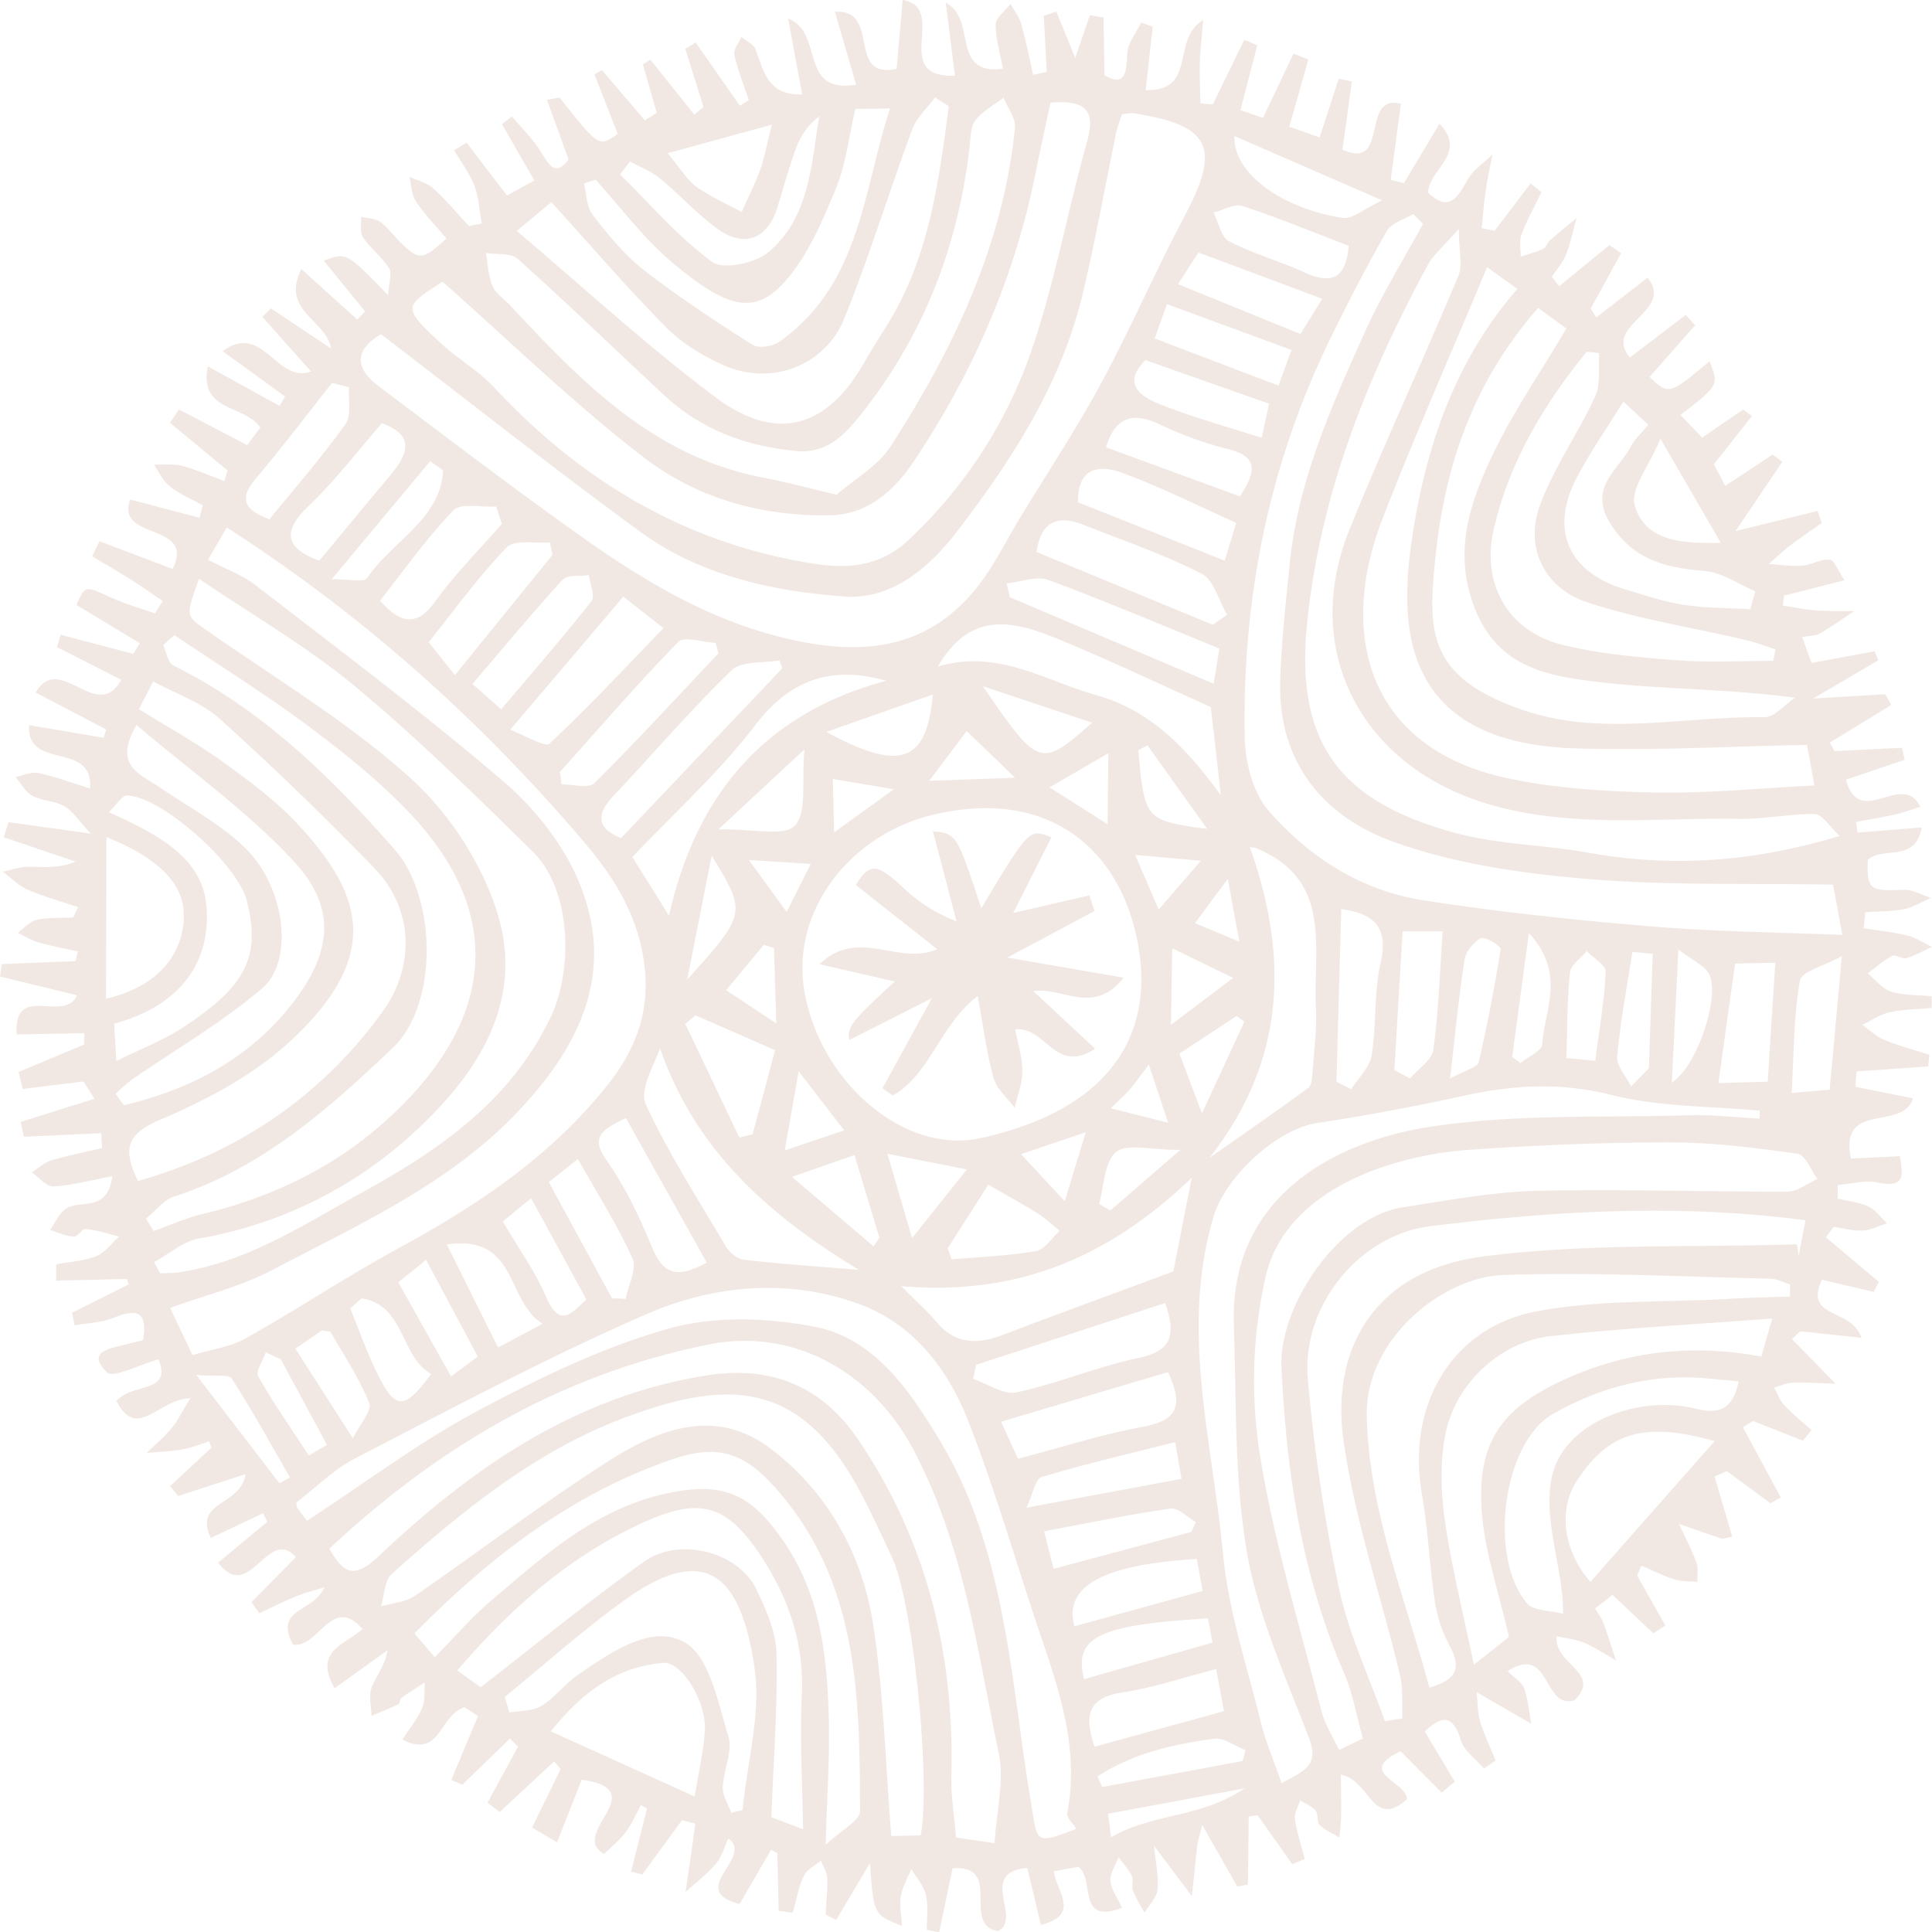 <svg id="Layer_1" data-name="Layer 1" xmlns="http://www.w3.org/2000/svg" viewBox="0 0 743.41 743.52"><defs><style>.cls-1{fill:#f1e8e3;}</style></defs><title>section_2_bg_gear</title><g id="Layer_3" data-name="Layer 3"><path class="cls-1" d="M991.56,740.69c15.63-3.91,5.77-13.07,5-20.6l9.46-1.76c6.46,5.06-.76,22.45,16.75,15.82-2-4.38-4.31-7.35-4.45-10.42s2-6,3.13-9.07c1.75,2.38,3.84,4.6,5.11,7.21.77,1.6-.23,4,.43,5.7a74.9,74.9,0,0,0,4.45,8.46c1.76-3,4.68-5.78,5-8.87.52-5-.69-10.08-1.34-16.89l14.55,19.37c.71-6.67,1.41-13.35,2.14-20,.1-.85.41-1.68,1.85-7.41,5.73,10.08,9.59,16.9,13.46,23.71l4.12-.72.31-26.22,3.46-.44,13.28,18.78,4.84-2c-1.33-5.08-3-10.09-3.8-15.24-.34-2.29,1.25-4.87,2-7.32,2,1.29,4.52,2.23,6,4,1.11,1.33.33,4.34,1.5,5.48,2.1,2,5,3.26,7.64,4.82.22-2.79.6-5.57.64-8.35.07-5.1-.06-10.2-.11-15.78,11.13,1.76,12.17,21.29,25.41,9.41.1-6.79-19.9-10.26-2.42-18.45l15.8,15.86,5.08-4.14c-3.84-6.41-7.68-12.82-11.58-19.35,5.61-5.23,10.56-7.74,13.89,3.36,1.25,4.15,5.83,7.3,8.89,10.91l4.49-3.08c-2-5-4.43-10-6-15.2-1-3.52-.9-7.39-1.28-11.1,3.1,1.8,6.21,3.61,9.32,5.4l11.66,6.71c-.84-4.56-1.21-9.29-2.73-13.61-.8-2.28-3.6-3.87-6.37-6.64,16.84-10.6,13.45,15.13,25.83,11.21,10.58-10.68-7.79-13.33-7-24.64,3.75.86,7.47,1.19,10.72,2.58,4.25,1.82,8.12,4.47,12.16,6.76-1.62-4.88-3.15-9.81-4.92-14.64-.66-1.78-1.92-3.34-3.1-5.34l6.7-5.24,15.67,14.78,4.64-3L1221,606.29l1.62-3.82c4.23,1.8,8.36,3.91,12.73,5.3,2.75.87,5.85.66,8.8.94-.07-2.48.48-5.2-.34-7.41-1.88-5.09-4.43-9.94-6.71-14.89,5.45,1.9,10.88,3.84,16.35,5.64.69.22,1.63-.26,4.13-.72-2.31-7.92-4.55-15.55-6.78-23.17l4.7-2.06,16.82,12.38,3.93-2.26-14.56-27,3.89-2.42,19.23,7.61,3.26-4.12c-3.53-3.18-7.28-6.17-10.52-9.62-1.72-1.82-2.57-4.45-3.82-6.71,2.4-.67,4.78-1.81,7.19-1.9,4.83-.18,9.68.21,16.45.43l-16.8-17.2,3.21-3,23.56,2.51c-3.89-11.68-22.37-7.18-15.23-22.34l19.91,4.66,2-3.82-20.4-17.18,3-4c3.72.53,7.46,1.62,11.14,1.42,3.17-.17,6.27-1.82,9.4-2.81-2.38-2.23-4.41-5.17-7.22-6.49-3.6-1.68-7.83-2-11.79-3,0-1.74,0-3.48.07-5.22,5.1-.4,10.47-2,15.24-1,11.1,2.44,9.72-3.26,8.65-10.11l-18.87.92c-4.53-22.41,19.88-10.31,23.92-23.18L1305,418.22q.21-3,.44-5.91l27.55-1.93c.15-1.5.29-3,.43-4.49-5.8-1.87-11.74-3.43-17.36-5.74-3.09-1.27-5.64-3.82-8.44-5.79,3.52-1.66,6.88-4,10.58-4.82,5.23-1.15,10.72-1.15,16.1-1.65l.06-4.51c-5.26-.52-10.77-.27-15.7-1.81-3.4-1.07-6-4.61-8.94-7,3.09-2.3,6-4.94,9.36-6.72,1.3-.68,3.87,1.33,5.49.86,3.42-1,6.6-2.83,9.88-4.32-3.15-1.5-6.16-3.57-9.49-4.38-5.49-1.36-11.19-1.9-16.8-2.79.21-2.06.43-4.11.65-6.17,5-.35,10-.23,14.86-1.19,3.6-.72,6.92-2.84,10.37-4.33-3.47-1.1-7-3.26-10.41-3.11-13.24.55-14.21,0-13.89-11.46,5.64-5.51,18.3,1.34,20.77-12.55l-24.71,2-.57-4.13c5-.92,10-1.69,14.87-2.82,3.58-.82,7.06-2.11,9.85-3-7.07-14.14-23.31,9-28.61-10.41l22.6-7.68-1-4.59-26,1.28c-.61-1.09-1.23-2.18-1.84-3.28l23.67-14.46-2.26-4.15-27.73,1.64,25-14.71-1.38-3.47-24.29,4.52c-1.46-4-2.48-6.84-3.62-10,3.06-.57,5.28-.46,6.87-1.38,4.52-2.63,8.78-5.68,13.14-8.56-4.87-.07-9.75.08-14.6-.28-4.31-.33-8.57-1.21-12.85-1.85l.46-3.85,23.31-5.93c-2.6-3.78-4-7.74-5.72-7.91-3.37-.33-6.93,2-10.48,2.28-4.3.32-8.67-.36-13-.61,2.8-2.42,5.48-5,8.42-7.24,3.91-3,8-5.7,12-8.53l-1.66-4.62-31.51,7.69,18-26.68-3.8-2.7-18.18,12c-1.56-3-3.25-6.15-4.38-8.28l14.67-18.58-3.41-2.49L1246,168.42l-8.34-8.73c14.8-11.41,14.8-11.41,11.17-20.65-15.56,13-15.56,13-23.07,6.06l17.53-19.9-3.6-4-21.47,16.38c-10.75-12.59,17.36-17.69,6.78-30.69l-19.74,15.29-2.16-3.37q5.87-10.68,11.72-21.36l-4.53-3.12L1191,110.18l-2.83-3.62c1.85-2.83,4.22-5.46,5.43-8.54,1.8-4.53,2.79-9.38,4.12-14.1-3.43,2.84-6.91,5.61-10.25,8.55-1.08,1-1.55,2.86-2.72,3.4a73.25,73.25,0,0,1-8.55,2.85c0-2.86-.64-6,.32-8.53,2.11-5.56,5.06-10.81,7.66-16.19l-4.2-3.35-13.83,18.16-5-1c.52-4.83.89-9.68,1.59-14.48.68-4.64,1.69-9.24,2.55-13.86-3.31,3.31-7.6,6.1-9.73,10-3.87,7.17-7.37,12.09-15,4.67.21-8.94,15.38-15,4.36-26.52-4.72,7.92-9.19,15.41-13.66,22.89l-5.11-1.3c1.32-9.77,2.63-19.54,3.94-29.25-15.73-4.07-4.25,26-22.48,17.63,1.31-9.5,2.47-17.85,3.62-26.21l-5.07-1.06c-2.35,7.26-4.71,14.52-7.33,22.57l-11.69-4.1,7.34-25.87-5.69-2.27L1077,45.39l-8.63-3c2.29-8.83,4.37-16.87,6.46-24.92l-5-2.14L1057.72,40.2l-4.78-.4c-.09-5.24-.35-10.49-.21-15.73.12-4.65.69-9.3,1.26-16.34-12.58,7.67-2.07,27.34-22.11,27,1.06-9.55,1.89-17,2.71-24.37l-4.42-1.72c-1.89,4-5.21,7.94-5.37,12-.32,7.67-.86,12.74-8.77,8.38-.13-8.16-.23-15.2-.34-22.24l-5.26-.87c-2,5.74-4,11.48-5.65,16.43-2.29-5.61-4.79-11.73-7.28-17.85l-4.83,1.67q.58,10.77,1.16,21.55l-5.23,1.1c-1.51-6.57-2.81-13.2-4.65-19.68-.76-2.69-2.68-5.06-4.07-7.57-2,2.63-5.7,5.25-5.72,7.87,0,5.72,1.77,11.45,2.8,17-20.29,2.83-9.8-19.09-22-25.32,1.28,10.27,2.34,18.67,3.52,28.05C933.18,30,956.34,3.23,938.38,0c-.78,8.91-1.55,17.69-2.33,26.54-19.62,4.17-5.75-23.11-23.76-22,2.74,9.43,5.3,18.23,8.17,28.06-22.27,3.73-12.2-20.24-26.15-25.41l5.38,29.16c-13.11.49-14.79-8.88-17.89-17.25-.74-2-3.58-3.27-5.46-4.88-1,2.3-3.18,4.86-2.74,6.85,1.3,5.94,3.63,11.65,5.55,17.45l-3.41,2.22-17-24.36-4,2.44q3.51,11.19,7,22.38l-3.55,2.91L841.3,23c-.95.6-1.91,1.19-2.87,1.78q2.67,9.35,5.32,18.69l-4.6,2.85L822.66,27l-2.87,1.66q4.47,11.44,8.93,22.9c-7.28,5.08-7.28,5.08-22.37-14l-4.83.9c2.63,7.27,5.25,14.54,8.28,22.93-5.38,7.46-7.91,1.15-11.39-4.11-3-4.47-6.9-8.32-10.41-12.44l-3.81,3c4.14,7.17,8.27,14.35,12.46,21.62l-10.52,5.81L770.56,54.89l-4.76,3c2.63,4.47,5.9,8.7,7.72,13.47,1.74,4.59,2,9.75,2.9,14.66l-4.93,1c-4.55-4.88-8.82-10.06-13.76-14.52-2.41-2.17-6.05-3-9.14-4.45.77,3.19.76,6.88,2.47,9.44,3.43,5.11,7.81,9.6,11.76,14.31-9.11,8.37-10.47,8.51-17.46,1.74-2.75-2.67-5-5.92-8.08-8.15-1.88-1.38-4.83-1.32-7.31-1.91.18,2.64-.57,5.9.71,7.8,2.91,4.31,7.29,7.64,10.09,12,1.19,1.84-.09,5.25-.39,10.34-16-16.53-16-16.53-24.79-13.31l15.93,19.53-3,3.15L707,103.56c-8.11,16.17,9.5,19.35,11.45,30.6L695.3,118.7l-3.3,3.24,18.67,21c-13,5.08-18.55-19.3-33.93-7.77l24,17.46c-.7,1.19-1.41,2.38-2.11,3.58L671,141c-3.46,17.81,14.13,14.5,20.23,23.59-1.53,2-3.28,4.33-5.06,6.7L659.9,157.6l-3.45,5.13,22.15,18.33-1.24,4.08c-5.45-2-10.79-4.42-16.38-5.89-3.37-.89-7.14-.33-10.73-.42,2,2.83,3.48,6.3,6.11,8.35,3.8,3,8.42,4.92,12.69,7.3l-1.26,4.77-26.64-7c-5.85,16,25.4,8.61,16.29,26.7l-28.12-10.66q-1.4,2.9-2.81,5.8c4.84,2.89,9.73,5.7,14.49,8.71,4.3,2.72,8.45,5.66,12.67,8.49l-3,4.78c-5.7-2-11.58-3.66-17-6.16-10-4.54-9.86-4.75-13.21,2.89l24.38,14.73-2.51,4.1-28-7.35c-.46,1.59-.91,3.18-1.36,4.75l24.7,12.58c-9.23,17.08-23.68-11.07-32.89,4.91l27.14,14.22c-.34,1.07-.69,2.13-1,3.19l-28.68-4.87c-1.21,17.57,24.87,5.92,23.44,24.36-8-2.46-13.88-4.71-20-5.94-2.67-.55-5.77,1-8.67,1.54,2.12,2.48,3.79,5.78,6.49,7.23,3.74,2,8.66,1.92,12.31,4,3.19,1.86,5.41,5.47,10.19,10.56l-31.68-4.42c-.61,1.94-1.21,3.89-1.82,5.84l27.7,9.32c-6.57,2.79-12.43,2-18.29,2-3.26,0-6.53,1.22-9.79,1.89,3.15,2.35,6,5.37,9.53,6.9,6.27,2.73,12.94,4.56,19.44,6.76l-1.88,4c-4.67.22-9.47-.12-14,.86-2.68.59-4.91,3.25-7.34,5,2.56,1.23,5,2.85,7.71,3.63,5,1.44,10.25,2.39,15.39,3.55l-.81,3.71L591.75,371c-.24,1.59-.48,3.18-.71,4.77L620.68,383c-4.92,11-24.49-5.12-23.21,15.08l26.08-.5-.2,4.41-25.18,10.53c.53,2.18,1.07,4.35,1.6,6.53l23.4-2.88c.31.5,2.25,3.55,4.21,6.64L599,431.74l1.2,5.7,29.8-1.37q.15,2.87.29,5.73c-6.52,1.54-13.13,2.82-19.54,4.76-2.7.82-5,3-7.45,4.62,2.77,1.89,5.6,5.48,8.28,5.35,7.08-.35,14.08-2.3,22.67-3.9-1.77,14.25-12.7,8.77-18,12.59-2.58,1.88-4,5.34-5.94,8.08,3,.94,6,2.37,9.14,2.6,1.46.11,3.25-3.16,4.66-3,4.32.48,8.53,1.89,12.78,2.94-2.91,2.59-5.43,6.18-8.84,7.54-4.79,1.91-10.24,2.17-15.41,3.13v6.3l27.22-.65c.23.7.46,1.4.68,2.1l-21.78,10.89c.31,1.63.63,3.26,1,4.88,5.1-.95,10.54-1.08,15.23-3,9.25-3.82,12.87-1.78,11.07,8.72-2.37.57-4.72,1.11-7.06,1.71-5.91,1.54-14.88,2.79-6.75,10.65,2.37,2.29,12.09-2.85,19.81-5,5.32,13.32-10.26,8.88-16.17,16,7.86,15.55,16.13-.8,28.36-1-3.28,5.3-4.9,8.78-7.28,11.58-2.84,3.41-6.3,6.31-9.49,9.42,4.63-.44,9.3-.6,13.86-1.4,3.49-.61,6.83-2,10.24-3.08.26.82.52,1.63.79,2.45l-15.88,14.81,3.14,3.76,25.9-8.39c-2,12.55-20.2,10.16-13.36,24.55l20.11-9.51c.53,1.11,1.07,2.21,1.6,3.32L675,601.3c12.13,16.1,19.07-14.29,29.87-2.09l-17.06,17.31,3,4.29c4.65-2.17,9.22-4.52,14-6.46,3.57-1.46,7.37-2.38,11.06-3.54-4.06,9.65-19.58,8-12.13,22,9.94,1.67,14.72-19.37,26.79-6-6.4,6.08-19.13,8.26-10.72,22.83L740.17,635c-1,6.09-4.42,9.86-6.1,14.28-1.23,3.24-.15,7.33-.1,11,3.44-1.45,6.93-2.8,10.28-4.43.68-.32.59-2,1.27-2.52,2.91-2.09,6-4,9-5.92-.28,3.26.21,6.84-1,9.7-1.82,4.23-4.86,8-7.65,12.28,14.75,7.61,14-9.31,23.94-12.45l5.15,3.43L764.7,684.89l4.22,1.88L787.27,669l3.09,3.14q-5.86,10.78-11.74,21.53l4.67,3.62,21-19.49,2.47,3q-5.47,11.22-11,22.44l9.63,5.69,9.47-24.08c28,4-5.29,20.57,8.62,28.58,2.53-2.48,5.78-5.06,8.21-8.24s4-7,6-10.56l2.31,1.33q-3.06,12.12-6.13,24.25l4.33,1.09,15.25-20.88,5.14,1.32c-.52,3.72-1,7.44-1.55,11.16-.72,5-1.46,10.06-2.19,15.1,3.94-3.58,8.28-6.83,11.69-10.85,2.27-2.68,3.22-6.45,4.75-9.71,10.11,7.34-16.38,19.74,4.31,25.25l12.17-20.93,2.39,1.34q.24,11.1.49,22.19l5.41.79c1.36-4.77,2.22-9.77,4.29-14.22,1.14-2.45,4.32-4,6.58-5.9.85,2.28,2.32,4.53,2.42,6.85.18,4.61-.39,9.26-.64,13.89l4.1,2.08,13-21.88c1.38,19.83,1.38,19.83,12.27,24.2-.21-4.35-1-8.1-.37-11.62s2.59-6.83,4-10.23c1.94,3.28,4.76,6.34,5.6,9.88,1,4.28.32,9,.37,13.46l4.74,1c1.74-8.31,3.47-16.63,5.16-24.67,19.78-1.41,3.06,21.9,17.54,24.16,9.47-5-8.09-22.46,11.18-24.31C988.12,726.14,989.78,733.15,991.56,740.69Zm259.26-186.14L1203,608.72c-10.86-12.54-12.15-28.31-5.24-38.85C1210,551.22,1223.33,546.87,1250.82,554.55ZM1247,530.36c4.16.35,8.31.77,13.06,1.21-2.12,9.79-6.36,13-16.59,10.5-21.81-5.38-49.49,5-54.89,24.64-4,14.49,2.07,31.61,3.64,47.56.09.91.1,1.83.35,6.76-5.43-1.43-11.51-1.16-13.9-4-15.08-17.67-9.48-61.88,9.91-72.91C1206.39,534,1226.06,528.58,1247,530.36Zm26-23c-2.33,8-3.24,11.18-4.24,14.65-25.58-4.74-50.11-2.42-73.86,8-26.24,11.49-35.9,24.87-33.58,52.83,1.24,14.94,6.36,29.54,10.36,47.06l-13.51,10.71c-4.12-19.93-8.48-37.24-11.06-54.81-1.57-10.7-2-22.07-.13-32.69,3.44-20,20.81-36.71,40.74-38.94,27.28-3.07,54.77-4.45,85.34-6.8Zm6.81-13.06v4.6c-8.42.31-16.85.48-25.26,1-24.19,1.32-48.86.24-72.45,4.77-32.72,6.27-49.7,36.34-44,69.76,2.43,14.27,3.09,28.83,5.26,43.15a53.4,53.4,0,0,0,5.68,16.07c3.81,7.37,3.49,12.57-8,15.72-9.43-35.16-23.27-67.84-24.08-104.53-.65-29.26,28.88-53.37,52.51-54.19,34.15-1.19,68.39.66,102.59,1.39,2.6,0,5.19,1.47,7.81,2.27Zm5.94-24.72c-1,5.36-1.79,9.47-2.57,13.57-.24-1.44-.48-2.88-.73-4.32-40.43,1.3-81.25-.5-121.17,4.75-40.57,5.33-58.34,34.59-53.25,70.82,4.27,30.44,14.48,60,21.68,90.06,1.29,5.36.69,11.17,1,16.77l-6.78,1.11c-6-17-13.93-33.61-17.65-51.11a667.36,667.36,0,0,1-12-80.68c-2.43-27.78,19.47-55.31,47.4-58.74,47.5-5.83,95.25-8.7,144.13-2.22Zm-3-25.58c3,.42,5.1,6.31,7.62,9.68-3.83,1.69-7.67,4.85-11.5,4.86-32.28.13-64.57-1.07-96.82-.28-17,.42-34,3.71-50.92,6.27-25.66,3.87-48,38.75-47,61.31,1.86,40.63,7.83,80.52,24.21,118.28,3.2,7.37,4.52,15.55,7.14,24.87l-9.19,4.41c-2.28-5-5.48-9.85-6.84-15.22-8.44-33.26-18.64-66.29-23.87-100.09a182.18,182.18,0,0,1,2.4-66.6c7.59-33.59,48.36-47,78.93-49.07,25.6-1.75,51.3-2.82,76.94-2.8,16.44,0,32.81,2.1,49,4.39Zm-14.6-16.59v3.06c-9-.47-18-1.56-26.94-1.3-33.35,1-67.14-.6-99.91,4.44-35.86,5.51-77.22,26.37-75.49,76.28,1,29.15.12,58.74,5,87.27,4.26,24.64,15,48.26,24,71.91,3.93,10.37-2.06,12.44-10.64,17.08-3-8.66-6.14-15.93-8-23.52-5.3-21.54-12.49-43-14.54-64.87-4-43-16.63-85.84-3.62-129.62,4.51-15.17,24.14-33.6,39.9-36,18.89-2.84,37.72-6.38,56.38-10.48,19.07-4.18,37.34-5.21,56.87-.3,18.37,4.66,38,4.26,57.08,6.06Zm-199,250.25-54,10c-.6-1.37-1.21-2.74-1.82-4.1,13.44-8.72,29-12.4,44.88-14.47,3.78-.5,8,2.82,12.08,4.38ZM1059,642.22l3,16.25-49.81,13.69c-4.17-12.52-2.23-18.86,10.6-20.86,12-1.85,23.58-5.78,36.33-9.07Zm-50.8,3.9c-4.27-16.26,6-20.89,47.68-23.35l1.72,9.34Zm-3.76-20.31c-4.16-15.67,11.38-23.74,47.11-25.9l2.27,12.31Zm-8-22.1c-1.31-5.22-2.22-8.82-3.64-14.47,16.59-3.09,32.56-6.43,48.68-8.74,2.94-.42,6.47,3.39,9.73,5.25-.6,1.25-1.21,2.51-1.82,3.76Zm49.23-34.64L986,580.17c2.59-5.5,3.48-11.1,5.84-11.8,16.65-5,33.59-8.92,51.38-13.43Zm-62.93-7.75c-1.5-3.3-3.56-7.81-6.49-14.23L1040.46,528c6.69,14,2.48,18.8-9.87,21.08-15.75,2.94-31.25,7.92-47.73,12.24Zm66.9-108.26-7.12,36.22c-22.06,8.18-43.8,16.08-65.41,24.34-9.91,3.78-18.54,3.79-25.81-5-3-3.68-6.69-6.85-13.45-13.68,44.38,3.77,79.64-10.83,111.91-41.87ZM744.24,493.5,755,484.81c6.56,12.28,12.85,24.06,19.88,37.2l-10.26,7.66-20.33-36.22Zm-7.54,36c-4.23-8.38-7.31-17.33-10.91-26l4.39-3.88c16.71,2.55,14.89,22.48,26.76,29.1-10.18,13.83-13.62,13.9-20.24.77ZM763,478.89c27.46-3.93,22.55,21.73,36.85,30.51l-17.15,9.12C775.72,504.56,769.93,492.89,763,478.89Zm71.42,5.34c1.79,4-1.62,10.33-2.64,15.59l-5.26-.23-24.31-44.7L813.42,446c7.58,13.53,15.26,25.49,21,38.31Zm-2.55-54L863,485.89c-9.53,5-16.11,6.16-20.87-5.45-4.82-11.77-10.39-23.53-17.66-33.9-6-8.51-2.7-11.57,7.38-16.26Zm-15.19,69.86c-5.57,5-10.16,11.34-15.49-1-4.26-9.88-10.7-18.83-16.68-29.07l10.91-8.92Zm60.42-15.4c-2.46-.29-5.4-2.79-6.75-5.06-10.65-18-22-35.68-30.77-54.54-2.51-5.37,2.57-14.25,5.47-21.63,13.28,38.53,41,63.72,76.47,85.19-17.22-1.4-30.87-2.33-44.44-3.91ZM756.55,177.5l5,3.51c-1,19-19.88,27.4-29.2,41.42-1.21,1.82-7.45.38-13.67.48Zm-42.68,38.31c-11.83-4.52-15.34-10.34-4.06-21.1,10.28-9.82,18.93-21.26,28.19-31.82,13.07,4.79,9.86,12.09,3.23,20C732.07,193.81,723,204.81,713.87,215.81Zm51.66-19.4c2.85-3,10.8-1.11,16.41-1.47.74,2.22,1.47,4.45,2.2,6.67-8.58,9.87-17.93,19.2-25.54,29.74-7.41,10.26-13.56,8.43-21.35-.19,9.15-11.54,17.87-24,28.28-34.75Zm20.58,14.16c2.92-3,10.87-1.35,16.52-1.82l1,4.8c-12.33,15.17-24.63,30.34-37.54,46.26L756,247.11C765.9,234.81,775.18,221.89,786.11,210.57Zm21.45,12.52c1.81-2,6.64-1.24,10.06-1.75.43,3.39,2.52,8.07,1,10-11.16,14.16-23,27.78-34.73,41.63l-11.06-9.76C784.72,249.31,795.82,235.89,807.56,223.09Zm23.33,6.52,15.44,12.12c-14.52,15-28.68,30.26-43.86,44.43-1.66,1.55-9.24-3.13-15.13-5.31ZM852,247.05c2.26-2.32,9.48.11,14.41.34l1.11,4c-15.84,16.76-31.43,33.76-47.8,50-2.17,2.16-8.3.41-12.59.48-.21-1.6-.42-3.2-.64-4.81C821.58,280.29,836.3,263.18,852,247.05ZM872.43,258c3.81-3.69,12.21-2.72,18.51-3.89l1.11,3.07-62,65.3c-8.33-3.22-10.52-8.17-3-16.17,15.23-16.08,29.59-33,45.47-48.31ZM1088,134.7c-1.85,5-3.31,9-5,13.72l-47.63-18.15,4.68-13.22Zm-43.69-25.33,7.88-12.18L1099.83,115l-8.39,13.54Zm35.06,46c-1,4.57-1.82,8.35-2.86,13.14-13.81-4.47-26.88-8-39.31-13-7-2.83-14.67-7.59-5.43-16.91Zm-42,8a137.36,137.36,0,0,0,25.77,9.35c12.64,3,11,9.07,5,18.31l-51.53-18.88c3.56-11.8,10.39-13.65,20.76-8.8ZM1022.9,182c14.74,5.39,28.83,12.52,43.81,19.21-1.24,4.11-2.46,8.11-4.41,14.56l-56.47-22.48c-.17-14.11,8.94-14.28,17.07-11.31Zm-14.67,20.09c15.15,6,30.68,11.29,45.11,18.67,4.79,2.45,6.67,10.41,9.88,15.85l-5.54,3.82-67.78-28c1.73-12.18,8.4-14.28,18.33-10.36Zm-13.85,21.09c22,8.12,43.61,17.35,65.87,26.4-.79,4.82-1.51,9.24-2.22,13.53l-78.39-33.26c-.42-1.78-.83-3.55-1.25-5.33,5.37-.54,11.47-3,16-1.36Zm5.15,23.31c19.56,8.12,38.7,17.21,57.42,25.61,1.29,11.3,2.47,21.7,3.86,33.92-13.06-17.8-26.56-32.48-48-38.53-19.76-5.58-37.88-17.82-60.86-11,13-22.56,30.5-17.12,47.58-10Zm209.34,127.54c-.51,11.19-2.46,22.33-4,34.2l-11.1-1.11c.37-11.3.27-22.12,1.37-32.83.3-2.94,4.2-5.54,6.45-8.29,2.57,2.66,7.41,5.43,7.28,8Zm10.29-7.72,7.82.75q-.74,22-1.46,44l-6.85,7c-1.89-3.85-5.67-7.86-5.34-11.53,1.2-13.46,3.77-26.83,5.83-40.24Zm-34.69,35.54c-.16,2.56-5.47,4.84-8.41,7.25l-3.16-2.39c2-14.6,3.94-29.2,6.44-47.66,14.47,15.8,5.92,29.86,5.13,42.8Zm-16-36.64q-3.46,22-8.47,43.64c-.43,1.8-4.66,2.74-11,6.19,2.08-17.82,3.4-31.84,5.58-45.73.49-3.12,3.49-6.83,6.34-8.26,1.54-.74,7.75,3.08,7.57,4.2Zm-25.94,38.8c-.54,4-5.83,7.33-8.94,11l-6-3.22c1-17.71,2.1-35.42,3.17-53.41h15.38c-1.06,15.76-1.55,30.81-3.59,45.67Zm-20.27-33.41c-2.58,11.53-1.54,23.8-3.44,35.54-.75,4.63-5.12,8.7-7.84,13l-5.68-2.88c.6-21.85,1.2-43.69,1.83-66.43,12.75,1.79,18.24,6.94,15.15,20.81Zm-24.86,17.25c.41,8-.68,16.11-1.28,24.16-.17,2.29-.24,5.57-1.68,6.63-12.49,9.19-25.29,18-38,26.89,29.28-37.26,30.58-77.24,15.54-119.47a7.51,7.51,0,0,1,2.11.23c30,12.09,22.14,38.56,23.31,61.56ZM932.5,444l30.58,6L942,476.42C938.64,465,935.83,455.37,932.5,444Zm-5.32,35.6-31.41-26.72,24.05-8.39q4.81,15.92,9.62,31.8Zm56.76-35.47,24.89-8.43c-3,9.79-5,16.44-8.09,26.56Zm56.59-12.09-22.07-5.57c3.59-3.52,5.63-5.3,7.39-7.32s3.47-4.5,7.25-9.47Zm4.34-26.6,22-14.47,3,2.18-16.34,35.28Zm-24.39,37.88c4.09-3.39,13.28-.77,24.75-.83l-26.94,23.31-4.36-2.54c2-6.87,2-16.13,6.55-19.94Zm45.06-67-23.93,18.06c.19-11.61.33-19.71.49-29.47Zm-14.69-21.08,12.62-17,4.46,24.13Zm2.26-24L1036.91,350l-9.09-21ZM1029,363.71c5.94,33.06-9.23,63-60.79,74.29-28.77,6.29-61.32-21-67.6-56.3-5.6-31.46,18.4-62.53,53.33-69C994.79,304.56,1022.27,326.4,1029,363.71Zm-136,79,5.35-30.48c6.39,8.31,11.63,15.1,17.51,22.74Zm.73-91.77-14.53-20,23.8,1.54Zm75.61-86.83,41.93,14c-19.85,17.55-20.52,17.33-42-14Zm12.4,35.18-33.16,1.19L963,281.33c5.17,5,10.4,10,18.68,18ZM909,281.67l41-14.4C947.55,293.53,937.54,297.11,909,281.67Zm-12.18,36.07c-4,4.31-16.2,1.16-29.32,1.4l33.08-30.75c-1.14,12.69,1.07,24.21-3.72,29.35Zm14.63-18,23.53,4-23,16.58c-.15-6.88-.31-13.16-.49-20.53ZM994.87,303l22.65-13.13c-.11,10.42-.19,18-.28,27.3Zm34.17-14.3,3.53-1.89,23,32.21c-24-3.4-24-3.4-26.54-30.27ZM881.8,278.89c14-18.29,30.31-22.56,50.28-16.9-46,12.21-73,43-83.62,90.4-5.25-8.42-9.46-15.15-14.09-22.58C850.5,312.81,867.86,297.12,881.8,278.89Zm-16.91,50.37c13.48,22.17,13.48,22.17-9.43,47.72,3.46-17.46,6.21-31.42,9.43-47.7Zm20.05,34.33,3.92,1.24c.27,8.85.54,17.7.88,29l-19.29-12.78Zm4.35,40.53q-4.32,16.19-8.67,32.41l-5.08,1.22L854.73,394l3.89-3.29Zm66.41,76.23,15.62-24.46c8,4.6,13.72,7.73,19.25,11.22,2.95,1.86,5.5,4.33,8.23,6.53-3,2.7-5.75,7.2-9.14,7.79-10.67,1.85-21.6,2.24-32.43,3.19Zm83.67,21.08c4.46,12.69,2.23,18.45-10.25,21.11-15.85,3.37-31,9.81-46.89,13.24-5,1.08-11.13-3.29-16.74-5.17l1.14-5.41Zm255.69-82.11-14.61,1.27c.91-15.57.77-29.63,3.19-43.27.61-3.48,9.31-5.61,16.11-9.36-1.82,20-3.23,35.45-4.69,51.38Zm-20.89-48.84c-1,15.35-2,30.58-2.92,45.78l-19,.52c2.2-15.74,4.27-30.56,6.44-46Zm-25.23,4.88c3.57,9-4.64,34.6-14.61,41.28.88-17.78,1.62-32.66,2.54-51.27,5.37,4.29,10.63,6.39,12.07,10Zm4.26-166.44c-15.5.36-29.17-.8-33.12-14.4-1.84-6.31,5.6-15.3,9.9-25.65l23.22,40.07Zm-27.9-45.42c-2.38,2.89-5.1,5.28-6.67,8.24-4.82,9.09-16.36,15.77-8.24,29.26,8.58,14.24,21.24,17.5,36.44,18.72,6.72.54,13.09,5.09,19.61,7.82-.64,2.31-1.27,4.62-1.91,6.93-8.57-.52-17.23-.43-25.67-1.73-7.59-1.17-15-3.69-22.39-5.89-22.2-6.6-29.37-23.28-18.35-43.73,5.26-9.77,11.63-19,17.59-28.56Zm-18.9-27.61c-.43,5.6.65,11.86-1.56,16.67-6.56,14.3-16,27.47-21.33,42.14-5.74,15.85,1.65,31.53,18,37,19.81,6.58,40.78,9.79,61.22,14.58,3.9.92,7.67,2.39,11.5,3.6-.29,1.48-.57,3-.86,4.44-12.46,0-25,.71-37.38-.25-14.77-1.14-29.77-2.42-44-6-20.78-5.22-30.94-23.52-26.23-44.13,5.93-25.93,19.21-48.12,35.8-68.55Zm-12.65-9.46c-10.31,17.56-21.67,33.78-29.71,51.47s-13.58,35.53-5.52,56.18c8.84,22.65,27.8,26,46.7,28.28,24.66,3,49.76,2.57,76.48,6.16-3.93,2.62-7.91,7.55-11.79,7.49-30.85-.45-62.4,7.53-92.45-2.63-37.7-12.75-37.06-30.86-34-59.68,3.67-34.83,14.67-67,39.44-95.18ZM1174.9,111.2c-22.64,26-33.8,56.82-39.43,89.16-2.94,16.9-4.9,36,.21,51.73,8.85,27.24,34.76,35,61.09,35.89,29.4,1,58.91-.74,89.57-1.32l2.88,15.62c-20.94,1-41.16,3.09-61.31,2.68-19.1-.38-38.54-1.53-57.11-5.55-53.94-11.69-64.67-55.92-48-99.17,12.44-32.21,26.45-63.83,40.46-97.4Zm-22.66-5.12c-13.7,32.74-28.69,65-42,97.89-18.7,46.33,4.6,90.66,52.81,105.26,32.14,9.73,64.78,5.32,97.28,5.89,9.67.17,19.4-2,29.07-1.85,2.8.06,5.48,4.68,9.53,8.41-34.33,10.4-65.46,12.08-97.15,6.39-16.92-3-34.56-3.11-51-7.6-41.34-11.34-61.78-31.91-56.78-80.58,5-49.62,23-94.47,46.38-137.8,2.11-3.91,5.86-7,12-14,0,8.54,1.56,13.92-.14,18Zm-13.67-19.89c-7.47,13.77-15.81,27.15-22.23,41.37-12.92,28.62-25.8,57.41-29,89.1-1.52,15-3.19,30-3.68,45.09-1,31.13,16.19,52.34,43.48,62.17,23.27,8.38,48.84,12.1,73.73,14.25,31.12,2.69,62.6,1.67,95.51,2.27l3.56,19.32c-25-1-49.48-1.25-73.83-3.28-29.18-2.44-58.37-5.52-87.28-10-24.06-3.76-44.25-16.7-59.78-34.66-6-7-8.9-18.68-9.07-28.33-.91-53.12,9.2-104.29,32.66-152.55,6.94-14.27,14.26-28.39,22.14-42.17,1.74-3,6.64-4.31,10.08-6.4ZM1110,94.61c-1,12.38-6.45,15.06-16.9,10.28-9.54-4.36-19.82-7.21-29.07-12-3.12-1.63-4.1-7.26-6-11.06,3.74-.93,8-3.53,11.12-2.52C1082.62,83.72,1095.83,89.2,1110,94.61Zm12.9-17.49c-7.12,3.31-11.56,7.33-15.24,6.76-23-3.57-42.09-16.9-41.64-31.5ZM888.08,48c-2.09,8.13-3,13.06-4.65,17.7-2,5.44-4.66,10.63-7,15.92-5.84-3.18-12-5.85-17.39-9.7C855.41,69.3,853,65,847.92,59ZM829.66,67.12c1.25-1.65,2.5-3.31,3.76-5,3.86,2.14,8.16,3.78,11.52,6.53,7.76,6.37,14.51,14,22.69,19.79,10.14,7.11,18.93,3.21,22.58-8.7,2.39-7.81,4.53-15.71,7.4-23.35a26.35,26.35,0,0,1,8.65-11.58c-3.15,19-3.77,39.13-19.7,52.38-5,4.17-17.32,6.68-21.49,3.61C852,91.25,841.29,78.62,829.66,67.17Zm-13.94,3.52,4.5-1.44c9.91,10.85,18.76,23,30,32.28,20,16.61,30.78,20.26,42.58,7.2,8.93-9.9,14.53-23.23,19.77-35.78,4-9.57,5.1-20.31,7.58-30.93l13.34-.2C923,74.24,922,109.53,890.88,131.56c-2.53,1.79-8,2.63-10.26,1.16-14.35-9.13-28.62-18.5-42-28.93-7.45-5.8-13.62-13.45-19.44-21-2.46-3.07-2.4-8-3.46-12.15ZM789.86,88.89l13.35-11.08c15,16.51,29.11,33,44.35,48.36,6.09,6.15,14.16,11,22.19,14.51,18,7.89,38.81.17,46.18-18.13,9.64-23.88,17.16-48.58,26.12-72.74,1.68-4.55,5.8-8.22,8.79-12.3l5.28,3.38c-3.91,29.48-7.67,59-24.32,85.16-3,4.67-5.86,9.38-8.63,14.16-14.25,24.6-33.52,30.1-56.83,12.66-26.28-19.67-50.48-42-76.48-64ZM778,97.36c4.17.69,9.66-.06,12.29,2.3,19.1,17.15,37.56,35,56.34,52.48,14.27,13.29,31.77,19.69,51,21.45,12.18,1.12,19.32-7.16,26-15.77C947.14,127.67,960,93.5,964.19,55.89c.36-3.3.34-7.3,2.21-9.64,2.79-3.5,7.1-5.8,10.77-8.62,1.55,3.86,4.78,7.86,4.41,11.54-4.49,45.09-23.59,84.94-47.8,122.56-4.91,7.62-13.95,12.65-20.84,18.67-10.41-2.46-19.15-4.86-28-6.54-42.45-8-70.21-37-97.71-66.43-2.28-2.44-5.47-4.5-6.67-7.39C778.9,106.16,778.78,101.63,778,97.36Zm-16.7,11.06c26.15,23.08,50.71,47.12,77.83,67.9,20.17,15.46,45.18,22.46,71.23,22,14.13-.25,24.49-9.16,31.94-20.23,23.12-34.37,39.35-71.69,47.38-112.29,1.75-8.82,3.73-17.6,5.57-26.27,12.78-1,17.64,2.31,14.13,14.8-7.62,27.13-12.58,55.09-21.81,81.65a179.4,179.4,0,0,1-47,71.85c-10.31,9.72-22.31,11.33-36.44,9.1-49.65-7.82-89.53-32-123.06-67.93-6.07-6.5-14.21-11.07-20.74-17.21-14.33-13.47-14.14-13.65,1-23.37Zm-23.67,20.2c34.4,26.31,66.62,51.84,99.81,76.06,23,16.8,50.82,22.85,78.59,24.89,17.75,1.31,32.33-10.87,42.75-24.39,21.36-27.7,40.39-57.07,48.74-91.54,5-20.8,8.72-41.92,13.08-62.89a64.38,64.38,0,0,1,2.24-6.8c1.86-.14,3.25-.52,4.54-.32,29.57,4.65,33.46,13.16,19.55,39.41-11.26,21.25-20.83,43.38-32.25,64.55-9.42,17.46-20.44,34.07-30.77,51.06-5.48,9-10.14,18.72-16.64,27-18.76,23.81-43.28,26.85-71.66,20.52-30.33-6.78-55.9-22-80.41-39.36-26.57-18.87-52.5-38.63-78.53-58.24-12-9.1-5.84-15.93,1-19.95Zm-48.28,55.69c10.18-12,19.69-24.61,29.48-36.95l6.52,1.69c-.36,4.81,1,10.86-1.4,14.23-9.2,12.81-19.64,24.76-29.22,36.55-10.05-3.71-11.65-8.1-5.37-15.52ZM632,322.15c18,7.21,29.92,16.79,29.78,30.26-.15,14.77-10,27.33-29.95,31.91C631.89,364,631.94,344.42,632,322.15Zm3,71.74c23.36-6.14,37.58-22,35.45-45.5-1.7-18.65-19.16-27.51-37.53-35.85,3.11-3,5.07-6.42,7-6.39,13.13.18,42.59,26.46,46.1,40.49,5.31,21.25.06,32.48-24.21,48.52-7.83,5.17-16.85,8.57-26,13.14C635.45,402.74,635.24,398.66,635,393.89Zm.54,27a69.69,69.69,0,0,1,6-5.26c16.83-11.65,34.75-22,50.27-35.19,12.66-10.73,8.93-39.36-6.66-54.36-9.53-9.17-21.75-15.62-32.82-23.2-7.27-5-18-8.11-8.74-23.88,20.82,17.73,42.72,33.25,60.52,52.48,16.3,17.62,14.7,34.48.24,53.59-16.63,22-39.51,34-65.64,40.25Zm18.25,9.53c17.77-7.62,35.89-17.39,49.76-30.49,33.68-31.79,28-55.07,1.86-83-8.44-9-18.66-16.58-28.77-23.85s-20.9-13.19-32.16-20.19L650,262.24c9,4.89,18.63,8.1,25.53,14.32Q706.24,304.27,735,334c16.14,16.66,14.87,39,3.64,54.74-22.88,32-54.79,54.53-94.5,65.71-6.88-13.94-2.91-18.7,9.62-24.06ZM647.22,469c3.58-2.92,6.71-7.23,10.81-8.55,33.76-10.86,59.38-33.69,84.1-57.17,17.78-16.88,16.86-58.07.77-76.39-24.63-28-51-53.86-85.16-70.8-2.1-1-2.64-5.13-3.9-7.81l4.26-3.88c17.36,11.7,35.19,22.77,51.92,35.28,13.85,10.37,27.56,21.36,39.32,33.93,40.49,43.26,27.61,86-13.48,120.81-19.17,16.25-42.21,26.87-67.09,32.82-6.35,1.52-12.4,4.28-18.58,6.48Zm12.41,20.65a68.16,68.16,0,0,1-7,.29c-.76-1.43-1.53-2.85-2.29-4.27,5.75-3.13,11.19-8,17.29-9.07A163,163,0,0,0,746.76,439c25.39-22.28,46.9-51.2,35.68-87.56-5.9-19.13-18.53-38.53-33.47-52-23.88-21.58-52.14-38.46-78.71-57.09-7.65-5.37-7.92-5-2.64-19.61,20.61,14,41.57,26.08,59.88,41.27,24,19.9,46.29,41.88,68.54,63.73,14.85,14.6,15.76,45.39,6.67,64.14-15.45,31.84-42.17,50.33-71.93,66.77-22.85,12.57-44.58,27.13-71.16,31Zm-3.13,13.64c13.29-4.82,27.29-8.22,39.63-14.72,32.18-17,65.8-32,91.87-58.42,25.49-25.84,40.79-55.48,25.6-91.29-6.08-14.36-17-28-29-38.29-30.7-26.26-63.13-50.56-95.13-75.3-5.24-4.06-11.84-6.41-18.38-9.85L678.3,203c52.76,33.92,97.9,74.55,137.45,121,11.2,13.14,20.8,28,23.2,47.11,2.31,18.33-3.37,32.71-13.82,46-21.52,27.31-49.78,46.4-80.2,62.92-20.19,11-39.36,23.74-59.39,35-5.9,3.31-13.16,4.22-20.42,6.42ZM714.84,512c1.73.32,3.18.18,3.48.7,5.18,9,11,17.75,14.83,27.28,1.1,2.73-3.46,7.72-6.32,13.48-8.15-12.68-14.72-22.91-22.15-34.5Zm-21.54,8.39,5.73,2.62,17.84,33-7,4.06c-6.58-10.06-13.51-19.93-19.43-30.36C689.3,527.83,692.23,523.61,693.3,520.43Zm-26.72,8.72c7.07.6,12.51-.36,13.65,1.4,8,12.37,15,25.29,22.4,38l-4.07,2.26ZM803,666.25c12.29-15.36,25.39-24.84,43.26-26.36,7-.58,16.55,14.55,16,25.85-.42,7.94-2.36,15.82-3.91,25.56Zm66.18,21.56c.21-6.61,3.91-13.89,2.13-19.64-4-12.92-7.19-30.67-16.78-36.16-12.7-7.29-28.45,3.84-41,12.4-5.07,3.46-8.9,8.78-14.1,12-3.37,2.07-8.2,1.8-12.38,2.58-.6-2-1.21-4-1.81-6,15.27-12.42,30-25.6,45.92-37.11,33.06-23.85,45.2-7.41,50.17,25.62,2.66,17.68-2.78,36.61-4.57,55l-4.34,1.1c-1.16-3.33-3.37-6.61-3.27-9.84Zm18.65,11.47c.83-21.4,2.45-42.25,2-63-.17-8.26-4-16.78-7.66-24.52-6.74-14.4-29.48-20.62-43.28-10.84-21.1,15-41.11,31.47-62.9,48.34l-9-6.45c20.54-23.91,43.08-44,71.71-57,21.62-9.76,31.89-7,45,12.75,10.84,16.39,16.85,33.91,15.86,54-.83,16.63.25,33.34.5,51.33ZM910,663c-.63-25.09-2.85-49.49-18.44-71.33-11.65-16.32-21.73-21.37-42.17-17.37-28.28,5.52-48.38,23.79-69,41.3-7.71,6.53-14.34,14.29-22.07,22.1l-7.8-9.15c29-29.42,60.35-53.59,99-66.93,18.66-6.43,28.77-2.15,41.45,12.71,30.6,35.89,30.84,79.31,31,122.63,0,3.61-7.22,7.29-13.21,12.92C909.28,690.25,910.3,676.58,910,663Zm24,43.51c-2.23-27.59-2.88-54.81-7-81.47s-17.11-50.43-39.06-67.32c-21.36-16.43-43.23-7.93-62.68,4.46-25.51,16.24-49.57,34.72-74.52,51.86-3.6,2.47-8.7,2.81-13.11,4.13,1.32-4.25,1.3-10,4.17-12.52,27.14-24.19,55.19-47.31,90-60.27,33.62-12.52,58.74-14.26,79.84,12.48,9.54,12.1,15.71,27,22.46,41,8.4,17.52,15.19,87.24,11.19,107.4Zm24.91.56c-.65-8-2-16-1.79-23.92,1.15-46.9-9.51-90.55-36.13-129.55-13.68-20-33-28.24-57.84-24.35-50.67,8-90.43,35.55-126.29,69.48-9.19,8.69-13.41,7.31-19.09-2.79C759.38,557,807.08,528.66,864,517.34c32.75-6.53,62.88,11,78.49,40.47,19.48,36.82,24.58,77.27,32.86,116.91,2.21,10.55-.87,22.21-1.6,34.55Zm28.73-14.13c-7.85-47.25-9.56-96.61-35.12-138.87-11.13-18.39-24.67-39-48-43.52-18.12-3.49-38.67-4.26-56.17.7-25.71,7.27-50.45,19.29-74.15,32-22.31,12-42.72,27.39-65,41.94l-4-5.25c0-1-.23-1.71,0-1.89,7.53-5.77,14.46-12.72,22.77-17,36.78-19,73.33-38.53,111.21-55.09,25.76-11.26,54-14.19,81.42-4.54,21.79,7.68,35.15,25.3,43.09,45.6,10.63,27.17,18.59,55.37,28,83,7.45,22,14.65,43.9,10,67.73-.33,1.7,2.25,3.94,3.52,6-16.34,6.19-14.84,5.52-17.57-10.81Zm29.8,5,52.51-9.77c-17,11.52-35.35,9.47-51.37,18.8Z" transform="translate(-591.04 -0.03)"/><path class="cls-1" d="M995.62,322.23c-8.54-3.45-8.54-3.45-27,27.25-9.43-28.59-9.43-28.59-18.62-29.59,3.09,11.75,6.1,23.21,9.1,34.67a61.64,61.64,0,0,1-21-13.43c-9.56-8.85-12.57-9.13-17.73-.55l31.3,24.69c-15.18,6.47-30.35-8.58-45.32,5.78l29,6.65c-16.62,15.26-18.46,17.52-17.49,22.49l31.75-16.07c-7.25,13.23-13.11,23.93-19,34.63l4,2.84c14.3-8.22,17.84-26.7,32.63-38.35,2.21,12,3.43,22,6.11,31.59,1.19,4.25,5.34,7.67,8.15,11.47,1-4.72,3-9.44,2.91-14.14,0-5.47-1.79-10.92-2.74-16.06,11.9-1.17,15.23,17.54,30.79,7.46l-23.82-22.15c11.26-1.74,23.09,9.57,34.78-5.16l-44.77-7.76,33.55-17.93-2-6-29.31,6.79Z" transform="translate(-591.04 -0.03)"/></g></svg>
